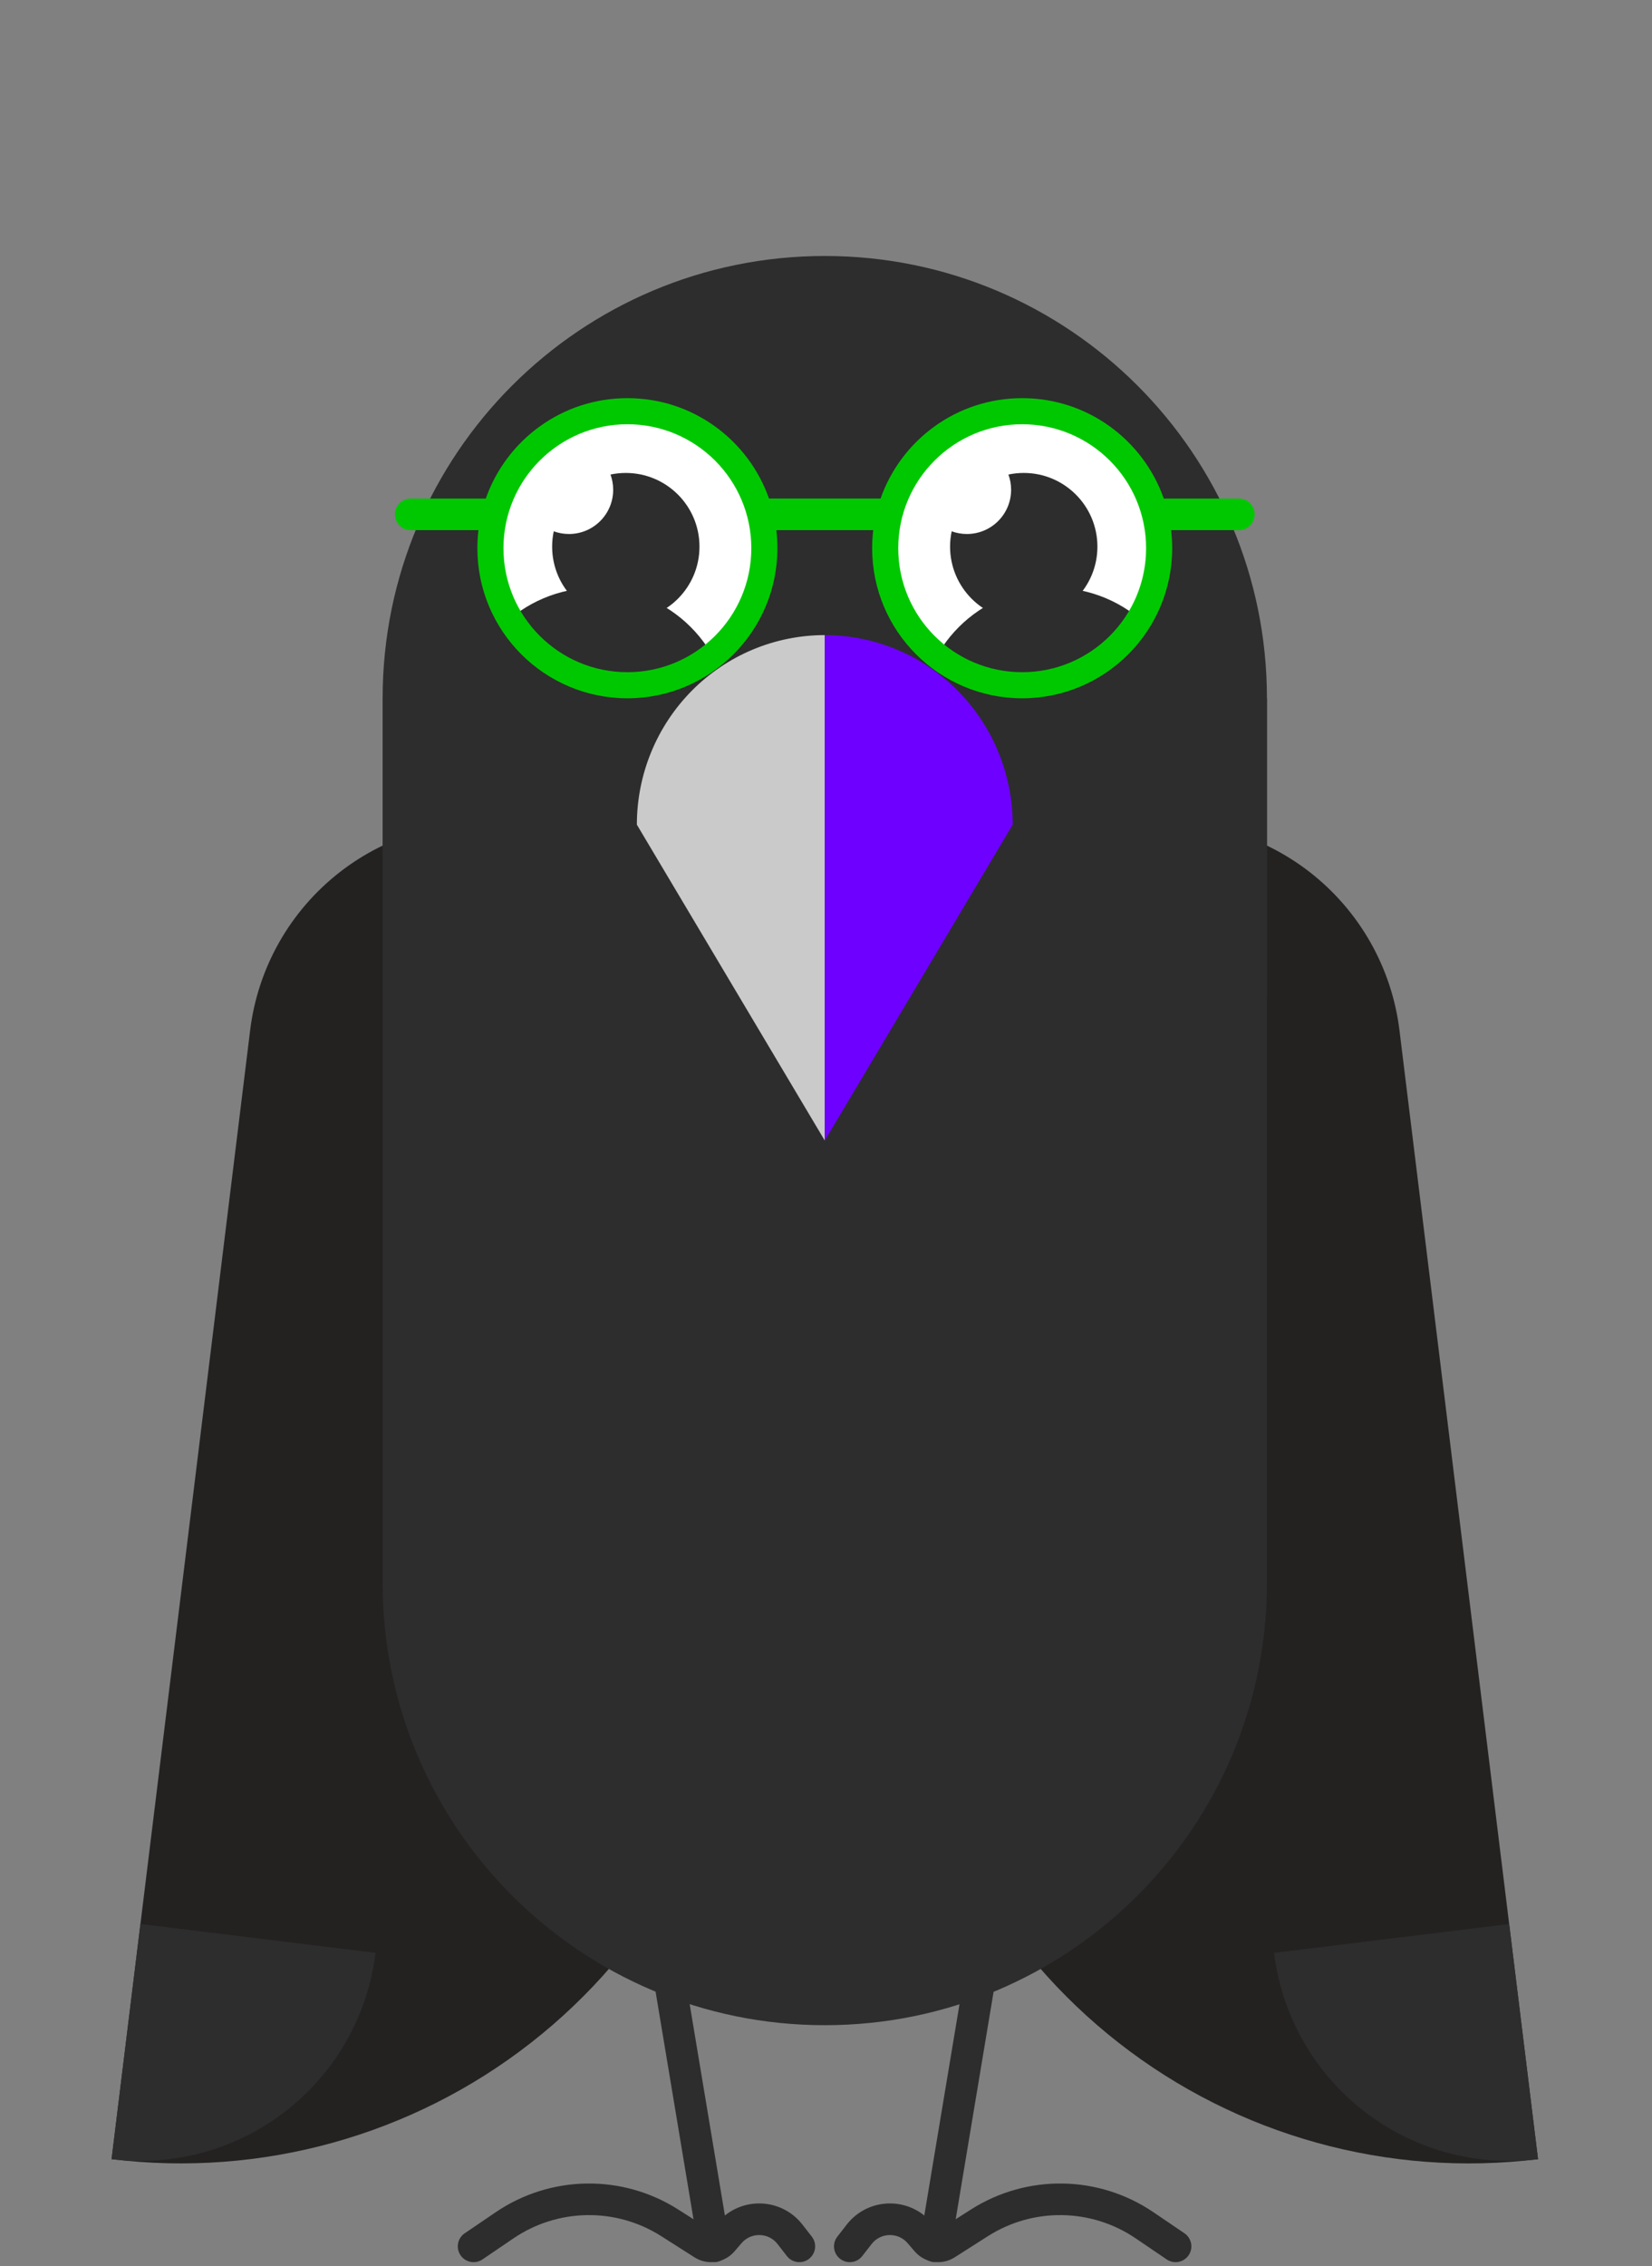 <svg width="272" height="373" viewBox="0 0 272 373" fill="none" xmlns="http://www.w3.org/2000/svg">
<rect x="0" y="0" width="272" height="373" fill="#808080" stroke="none"/>
<g clip-path="url(#clip0_7968_147181)">
<path fill-rule="evenodd" clip-rule="evenodd" d="M153.547 372.298C154.963 372.534 156.303 371.577 156.539 370.161L164.339 323.361C164.575 321.944 163.618 320.605 162.202 320.368C160.785 320.132 159.446 321.089 159.21 322.506L151.41 369.306C151.174 370.722 152.131 372.062 153.547 372.298Z" fill="#2D2D2D"/>
<path fill-rule="evenodd" clip-rule="evenodd" d="M117.991 372.298C116.575 372.534 115.235 371.577 114.999 370.161L107.199 323.361C106.963 321.944 107.92 320.605 109.336 320.368C110.753 320.132 112.092 321.089 112.328 322.506L120.128 369.306C120.364 370.722 119.407 372.062 117.991 372.298Z" fill="#2D2D2D"/>
<path fill-rule="evenodd" clip-rule="evenodd" d="M75.824 371.194C76.631 372.382 78.248 372.691 79.436 371.884L84.548 368.413C91.858 363.449 101.42 363.308 108.873 368.054L114.341 371.537C115.157 372.057 116.105 372.333 117.072 372.333C118.553 372.333 119.959 371.688 120.925 370.567L122.103 369.198C123.679 367.369 126.535 367.44 128.017 369.345L129.561 371.33C130.443 372.463 132.076 372.667 133.209 371.785C134.343 370.903 134.547 369.27 133.665 368.137L132.121 366.152C128.622 361.655 121.882 361.487 118.163 365.805L117.05 367.097L111.666 363.668C102.462 357.807 90.654 357.98 81.627 364.111L76.515 367.582C75.327 368.389 75.018 370.006 75.824 371.194Z" fill="#2D2D2D"/>
<path fill-rule="evenodd" clip-rule="evenodd" d="M195.708 371.194C194.901 372.382 193.284 372.691 192.096 371.884L186.984 368.413C179.674 363.449 170.112 363.308 162.66 368.054L157.191 371.537C156.375 372.057 155.427 372.333 154.46 372.333C152.98 372.333 151.573 371.688 150.607 370.567L149.429 369.198C147.853 367.369 144.998 367.44 143.515 369.345L141.971 371.33C141.09 372.463 139.456 372.667 138.323 371.785C137.189 370.903 136.985 369.27 137.867 368.137L139.411 366.152C142.91 361.655 149.651 361.487 153.369 365.805L154.482 367.097L159.866 363.668C169.07 357.807 180.878 357.98 189.906 364.111L195.018 367.582C196.206 368.389 196.515 370.006 195.708 371.194Z" fill="#2D2D2D"/>
<g clip-path="url(#clip1_7968_147181)">
<path d="M122.68 273.886C125.705 249.247 118.819 224.415 103.535 204.853C96.62 196.001 88.241 188.557 78.856 182.778L79.894 174.33L84.647 135.62C79.563 134.996 74.407 135.379 69.472 136.748C64.536 138.117 59.919 140.444 55.883 143.597C51.847 146.75 48.472 150.668 45.95 155.125C43.428 159.583 41.809 164.493 41.185 169.577L23.124 316.672L18.371 355.381C43.01 358.407 67.842 351.52 87.403 336.237C106.965 320.954 119.655 298.525 122.68 273.886Z" fill="#242121"/>
<path d="M61.833 321.425C61.208 326.508 59.589 331.419 57.067 335.877C54.545 340.334 51.17 344.251 47.134 347.405C43.098 350.558 38.481 352.885 33.545 354.254C28.61 355.622 23.454 356.006 18.37 355.381L23.123 316.672L61.833 321.425Z" fill="#2D2D2D"/>
<path d="M148.926 273.89C145.901 249.251 152.787 224.419 168.071 204.857C174.986 196.005 183.365 188.561 192.749 182.782L191.712 174.333L186.959 135.624C192.043 135 197.199 135.383 202.134 136.752C207.07 138.12 211.687 140.448 215.723 143.601C219.759 146.754 223.134 150.671 225.656 155.129C228.178 159.586 229.797 164.497 230.421 169.58L248.482 316.676L253.235 355.385C228.596 358.41 203.764 351.524 184.202 336.241C164.641 320.957 151.951 298.529 148.926 273.89Z" fill="#242121"/>
<path d="M209.773 321.429C210.397 326.512 212.016 331.423 214.538 335.88C217.06 340.338 220.436 344.255 224.471 347.408C228.507 350.561 233.125 352.889 238.06 354.257C242.995 355.626 248.152 356.009 253.235 355.385L248.482 316.676L209.773 321.429Z" fill="#2D2D2D"/>
</g>
<path d="M63 260.533C63 300.74 95.594 333.333 135.8 333.333C176.006 333.333 208.6 300.74 208.6 260.533V114.933H63V260.533Z" fill="#2D2D2D"/>
<g clip-path="url(#clip2_7968_147181)">
<path d="M63 114.933C63 74.727 95.594 42.133 135.8 42.133C176.006 42.133 208.6 74.727 208.6 114.933V163.475C208.6 176.873 197.739 187.733 184.342 187.733H87.258C73.861 187.733 63 176.873 63 163.475V114.933Z" fill="#2D2D2D"/>
<path d="M103.04 111.813C115.102 111.813 124.88 102.035 124.88 89.973C124.88 77.912 115.102 68.133 103.04 68.133C90.978 68.133 81.2 77.912 81.2 89.973C81.2 102.035 90.978 111.813 103.04 111.813Z" fill="white"/>
<path d="M100.96 80.613C100.96 84.634 97.7 87.893 93.68 87.893C92.799 87.893 91.954 87.737 91.173 87.45C91.001 88.264 90.91 89.108 90.91 89.974C90.91 96.672 96.341 102.103 103.039 102.103C109.738 102.103 115.168 96.672 115.168 89.974C115.168 83.275 109.738 77.845 103.039 77.845C102.174 77.845 101.33 77.935 100.517 78.107C100.803 78.889 100.96 79.733 100.96 80.613Z" fill="#2D2D2D"/>
<path d="M168.56 111.813C180.622 111.813 190.4 102.035 190.4 89.973C190.4 77.912 180.622 68.133 168.56 68.133C156.498 68.133 146.72 77.912 146.72 89.973C146.72 102.035 156.498 111.813 168.56 111.813Z" fill="white"/>
<path d="M166.479 80.613C166.479 84.634 163.22 87.893 159.199 87.893C158.318 87.893 157.474 87.737 156.692 87.45C156.52 88.264 156.43 89.108 156.43 89.973C156.43 96.672 161.86 102.102 168.559 102.102C175.257 102.102 180.688 96.672 180.688 89.973C180.688 83.275 175.257 77.844 168.559 77.844C167.694 77.844 166.85 77.935 166.036 78.107C166.323 78.888 166.479 79.733 166.479 80.613Z" fill="#2D2D2D"/>
<path d="M98.1 140.933C110.305 140.933 120.2 131.039 120.2 118.833C120.2 106.628 110.305 96.733 98.1 96.733C85.894 96.733 76 106.628 76 118.833C76 131.039 85.894 140.933 98.1 140.933Z" fill="#2D2D2D"/>
<path d="M173.5 140.933C185.705 140.933 195.6 131.039 195.6 118.833C195.6 106.628 185.705 96.734 173.5 96.734C161.294 96.734 151.4 106.628 151.4 118.833C151.4 131.039 161.294 140.933 173.5 140.933Z" fill="#2D2D2D"/>
<path d="M107.215 123.794C105.66 127.579 104.86 131.636 104.86 135.733L135.8 187.733L135.8 104.533C131.737 104.533 127.713 105.34 123.96 106.908C120.206 108.476 116.795 110.774 113.922 113.672C111.049 116.569 108.77 120.008 107.215 123.794Z" fill="#CACACA"/>
<path d="M164.385 123.794C165.94 127.579 166.74 131.636 166.74 135.733L135.8 187.733V104.533C139.863 104.533 143.886 105.34 147.64 106.908C151.394 108.476 154.805 110.774 157.678 113.672C160.551 116.569 162.83 120.008 164.385 123.794Z" fill="#6E00FF"/>
<path fill-rule="evenodd" clip-rule="evenodd" d="M103.3 110.638C114.569 110.638 123.704 101.502 123.704 90.233C123.704 78.964 114.569 69.829 103.3 69.829C92.031 69.829 82.896 78.964 82.896 90.233C82.896 101.502 92.031 110.638 103.3 110.638ZM103.3 114.933C116.941 114.933 128 103.875 128 90.233C128 89.225 127.939 88.23 127.822 87.254H143.778C143.66 88.23 143.6 89.225 143.6 90.233C143.6 103.875 154.658 114.933 168.3 114.933C181.941 114.933 193 103.875 193 90.233C193 89.227 192.94 88.235 192.823 87.261H203.973C205.409 87.261 206.573 86.097 206.573 84.661C206.573 83.225 205.409 82.061 203.973 82.061H191.616C188.242 72.436 179.077 65.533 168.3 65.533C157.524 65.533 148.36 72.434 144.985 82.057H126.614C123.24 72.434 114.076 65.533 103.3 65.533C92.523 65.533 83.358 72.436 79.984 82.061H67.627C66.191 82.061 65.027 83.225 65.027 84.661C65.027 86.097 66.191 87.261 67.627 87.261H78.777C78.66 88.235 78.6 89.227 78.6 90.233C78.6 103.875 89.659 114.933 103.3 114.933ZM168.3 110.638C179.569 110.638 188.704 101.502 188.704 90.233C188.704 78.964 179.569 69.829 168.3 69.829C157.031 69.829 147.896 78.964 147.896 90.233C147.896 101.502 157.031 110.638 168.3 110.638Z" fill="#00C800"/>
</g>
</g>
<defs>
<clipPath id="clip0_7968_147181">
<rect width="272" height="373" fill="white"/>
</clipPath>
<clipPath id="clip1_7968_147181">
<rect width="234.858" height="330.2" fill="white" transform="translate(18.371 42.133)"/>
</clipPath>
<clipPath id="clip2_7968_147181">
<rect width="312" height="234" fill="white" transform="translate(-20.2 -2.067)"/>
</clipPath>
</defs>
</svg>
